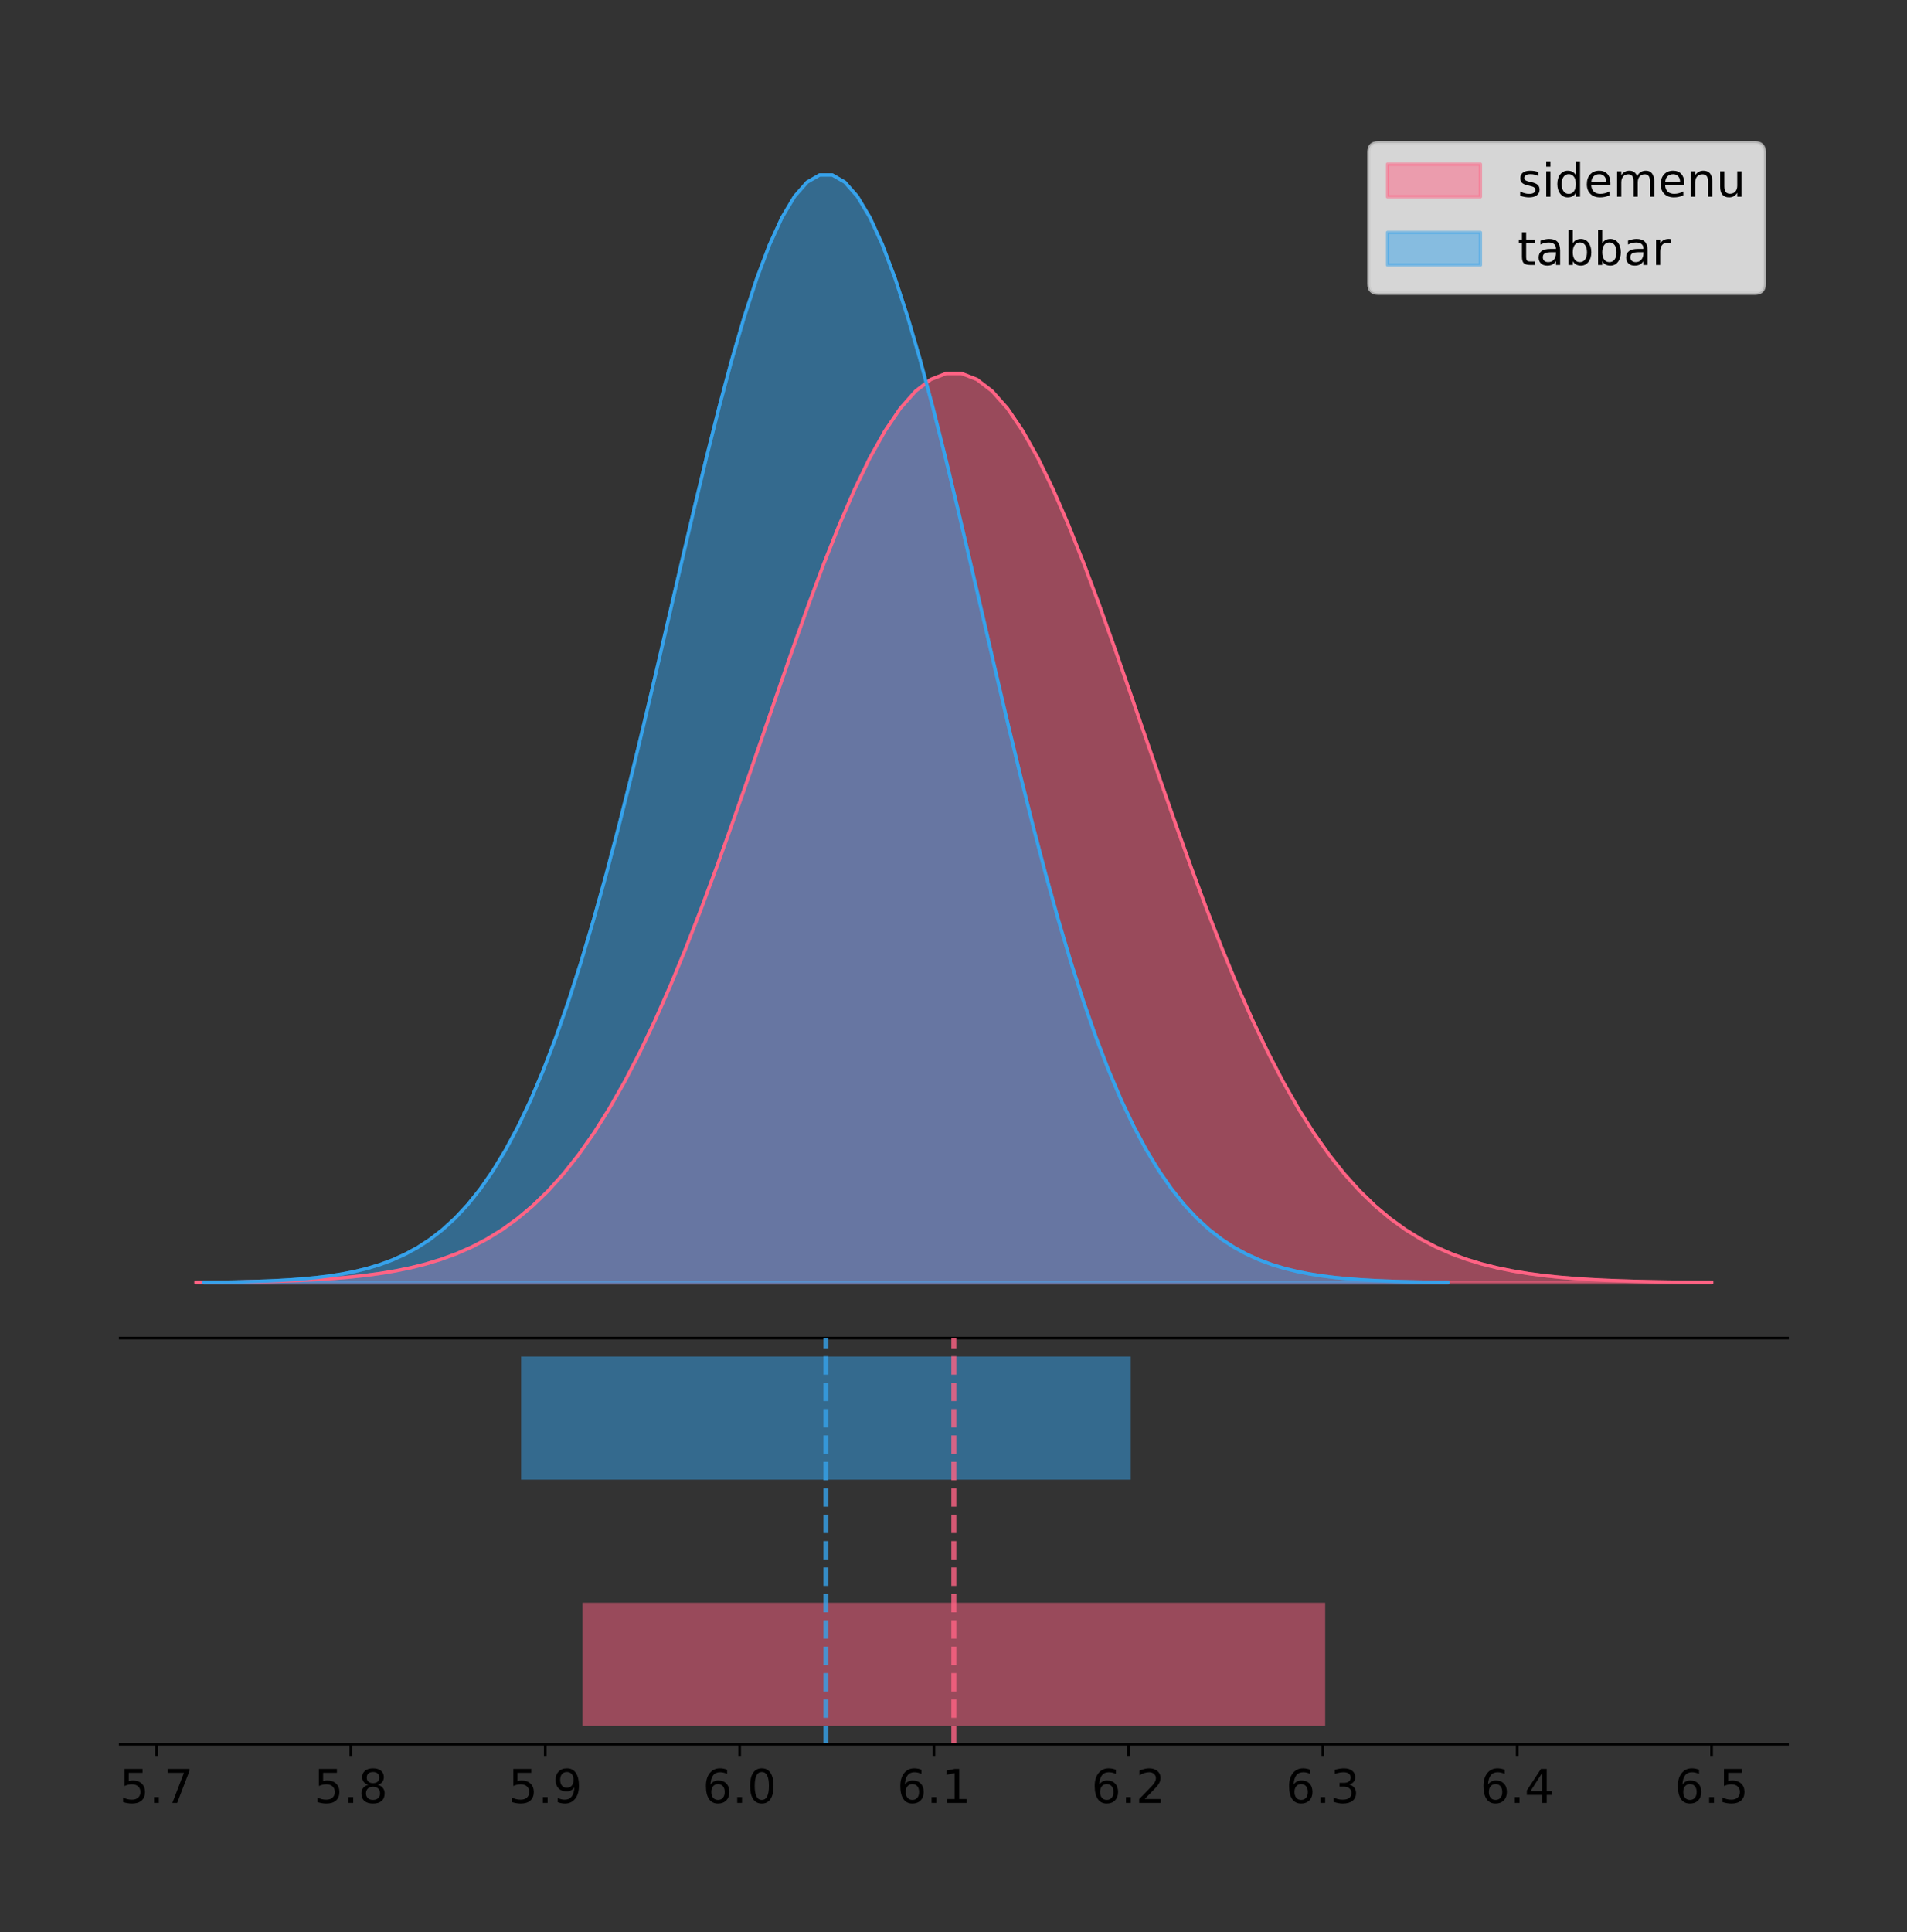 <?xml version="1.0" encoding="utf-8" standalone="no"?>
<!DOCTYPE svg PUBLIC "-//W3C//DTD SVG 1.1//EN"
  "http://www.w3.org/Graphics/SVG/1.1/DTD/svg11.dtd">
<!-- Created with matplotlib (https://matplotlib.org/) -->
<svg height="581.789pt" version="1.1" viewBox="0 0 574.407 581.789" width="574.407pt" xmlns="http://www.w3.org/2000/svg" xmlns:xlink="http://www.w3.org/1999/xlink">
 <rect x="0" y="0" width="574.407" height="581.789" fill="#333333" stroke="none"/>
 <defs>
  <style type="text/css">
*{stroke-linecap:butt;stroke-linejoin:round;}
  </style>
 </defs>
 <g id="figure_1">
  <g id="patch_1">
   <path d="M 0 581.789 
L 574.407 581.789 
L 574.407 0 
L 0 0 
z
" style="fill:none;"/>
  </g>
  <g id="axes_1">
   <g id="patch_2">
    <path d="M 36.207 402.93 
L 538.407 402.93 
L 538.407 36 
L 36.207 36 
z
" style="fill:none;"/>
   </g>
   <g id="PolyCollection_1">
    <defs>
     <path d="M 59.035 -195.538 
L 59.035 -195.63 
L 63.646 -195.665 
L 68.258 -195.711 
L 72.869 -195.773 
L 77.481 -195.856 
L 82.092 -195.964 
L 86.704 -196.106 
L 91.316 -196.291 
L 95.927 -196.528 
L 100.539 -196.832 
L 105.15 -197.218 
L 109.762 -197.706 
L 114.373 -198.316 
L 118.985 -199.076 
L 123.596 -200.013 
L 128.208 -201.162 
L 132.82 -202.56 
L 137.431 -204.249 
L 142.043 -206.273 
L 146.654 -208.682 
L 151.266 -211.526 
L 155.877 -214.859 
L 160.489 -218.736 
L 165.101 -223.208 
L 169.712 -228.328 
L 174.324 -234.143 
L 178.935 -240.693 
L 183.547 -248.01 
L 188.158 -256.117 
L 192.77 -265.021 
L 197.382 -274.714 
L 201.993 -285.173 
L 206.605 -296.353 
L 211.216 -308.189 
L 215.828 -320.595 
L 220.439 -333.464 
L 225.051 -346.668 
L 229.663 -360.057 
L 234.274 -373.468 
L 238.886 -386.718 
L 243.497 -399.619 
L 248.109 -411.972 
L 252.72 -423.579 
L 257.332 -434.245 
L 261.944 -443.783 
L 266.555 -452.022 
L 271.167 -458.809 
L 275.778 -464.017 
L 280.39 -467.547 
L 285.001 -469.329 
L 289.613 -469.329 
L 294.225 -467.547 
L 298.836 -464.017 
L 303.448 -458.809 
L 308.059 -452.022 
L 312.671 -443.783 
L 317.282 -434.245 
L 321.894 -423.579 
L 326.506 -411.972 
L 331.117 -399.619 
L 335.729 -386.718 
L 340.34 -373.468 
L 344.952 -360.057 
L 349.563 -346.668 
L 354.175 -333.464 
L 358.787 -320.595 
L 363.398 -308.189 
L 368.01 -296.353 
L 372.621 -285.173 
L 377.233 -274.714 
L 381.844 -265.021 
L 386.456 -256.117 
L 391.068 -248.01 
L 395.679 -240.693 
L 400.291 -234.143 
L 404.902 -228.328 
L 409.514 -223.208 
L 414.125 -218.736 
L 418.737 -214.859 
L 423.349 -211.526 
L 427.96 -208.682 
L 432.572 -206.273 
L 437.183 -204.249 
L 441.795 -202.56 
L 446.406 -201.162 
L 451.018 -200.013 
L 455.63 -199.076 
L 460.241 -198.316 
L 464.853 -197.706 
L 469.464 -197.218 
L 474.076 -196.832 
L 478.687 -196.528 
L 483.299 -196.291 
L 487.911 -196.106 
L 492.522 -195.964 
L 497.134 -195.856 
L 501.745 -195.773 
L 506.357 -195.711 
L 510.968 -195.665 
L 515.58 -195.63 
L 515.58 -195.538 
L 515.58 -195.538 
L 510.968 -195.538 
L 506.357 -195.538 
L 501.745 -195.538 
L 497.134 -195.538 
L 492.522 -195.538 
L 487.911 -195.538 
L 483.299 -195.538 
L 478.687 -195.538 
L 474.076 -195.538 
L 469.464 -195.538 
L 464.853 -195.538 
L 460.241 -195.538 
L 455.63 -195.538 
L 451.018 -195.538 
L 446.406 -195.538 
L 441.795 -195.538 
L 437.183 -195.538 
L 432.572 -195.538 
L 427.96 -195.538 
L 423.349 -195.538 
L 418.737 -195.538 
L 414.125 -195.538 
L 409.514 -195.538 
L 404.902 -195.538 
L 400.291 -195.538 
L 395.679 -195.538 
L 391.068 -195.538 
L 386.456 -195.538 
L 381.844 -195.538 
L 377.233 -195.538 
L 372.621 -195.538 
L 368.01 -195.538 
L 363.398 -195.538 
L 358.787 -195.538 
L 354.175 -195.538 
L 349.563 -195.538 
L 344.952 -195.538 
L 340.34 -195.538 
L 335.729 -195.538 
L 331.117 -195.538 
L 326.506 -195.538 
L 321.894 -195.538 
L 317.282 -195.538 
L 312.671 -195.538 
L 308.059 -195.538 
L 303.448 -195.538 
L 298.836 -195.538 
L 294.225 -195.538 
L 289.613 -195.538 
L 285.001 -195.538 
L 280.39 -195.538 
L 275.778 -195.538 
L 271.167 -195.538 
L 266.555 -195.538 
L 261.944 -195.538 
L 257.332 -195.538 
L 252.72 -195.538 
L 248.109 -195.538 
L 243.497 -195.538 
L 238.886 -195.538 
L 234.274 -195.538 
L 229.663 -195.538 
L 225.051 -195.538 
L 220.439 -195.538 
L 215.828 -195.538 
L 211.216 -195.538 
L 206.605 -195.538 
L 201.993 -195.538 
L 197.382 -195.538 
L 192.77 -195.538 
L 188.158 -195.538 
L 183.547 -195.538 
L 178.935 -195.538 
L 174.324 -195.538 
L 169.712 -195.538 
L 165.101 -195.538 
L 160.489 -195.538 
L 155.877 -195.538 
L 151.266 -195.538 
L 146.654 -195.538 
L 142.043 -195.538 
L 137.431 -195.538 
L 132.82 -195.538 
L 128.208 -195.538 
L 123.596 -195.538 
L 118.985 -195.538 
L 114.373 -195.538 
L 109.762 -195.538 
L 105.15 -195.538 
L 100.539 -195.538 
L 95.927 -195.538 
L 91.316 -195.538 
L 86.704 -195.538 
L 82.092 -195.538 
L 77.481 -195.538 
L 72.869 -195.538 
L 68.258 -195.538 
L 63.646 -195.538 
L 59.035 -195.538 
z
" id="m91080fe24b" style="stroke:#ff6384;stroke-opacity:0.5;"/>
    </defs>
    <g clip-path="url(#p69c4ca58b6)">
     <use style="fill:#ff6384;fill-opacity:0.5;stroke:#ff6384;stroke-opacity:0.5;" x="0" xlink:href="#m91080fe24b" y="581.789"/>
    </g>
   </g>
   <g id="PolyCollection_2">
    <defs>
     <path d="M 61.419 -195.538 
L 61.419 -195.65 
L 65.204 -195.692 
L 68.989 -195.749 
L 72.774 -195.825 
L 76.559 -195.925 
L 80.344 -196.058 
L 84.129 -196.23 
L 87.914 -196.455 
L 91.699 -196.744 
L 95.484 -197.115 
L 99.27 -197.585 
L 103.055 -198.179 
L 106.84 -198.923 
L 110.625 -199.848 
L 114.41 -200.99 
L 118.195 -202.39 
L 121.98 -204.093 
L 125.765 -206.151 
L 129.55 -208.617 
L 133.335 -211.552 
L 137.121 -215.017 
L 140.906 -219.078 
L 144.691 -223.801 
L 148.476 -229.25 
L 152.261 -235.488 
L 156.046 -242.572 
L 159.831 -250.552 
L 163.616 -259.468 
L 167.401 -269.344 
L 171.186 -280.192 
L 174.971 -292.002 
L 178.757 -304.744 
L 182.542 -318.365 
L 186.327 -332.786 
L 190.112 -347.901 
L 193.897 -363.58 
L 197.682 -379.667 
L 201.467 -395.98 
L 205.252 -412.318 
L 209.037 -428.462 
L 212.822 -444.18 
L 216.608 -459.23 
L 220.393 -473.372 
L 224.178 -486.366 
L 227.963 -497.987 
L 231.748 -508.025 
L 235.533 -516.294 
L 239.318 -522.64 
L 243.103 -526.94 
L 246.888 -529.111 
L 250.673 -529.111 
L 254.459 -526.94 
L 258.244 -522.64 
L 262.029 -516.294 
L 265.814 -508.025 
L 269.599 -497.987 
L 273.384 -486.366 
L 277.169 -473.372 
L 280.954 -459.23 
L 284.739 -444.18 
L 288.524 -428.462 
L 292.309 -412.318 
L 296.095 -395.98 
L 299.88 -379.667 
L 303.665 -363.58 
L 307.45 -347.901 
L 311.235 -332.786 
L 315.02 -318.365 
L 318.805 -304.744 
L 322.59 -292.002 
L 326.375 -280.192 
L 330.16 -269.344 
L 333.946 -259.468 
L 337.731 -250.552 
L 341.516 -242.572 
L 345.301 -235.488 
L 349.086 -229.25 
L 352.871 -223.801 
L 356.656 -219.078 
L 360.441 -215.017 
L 364.226 -211.552 
L 368.011 -208.617 
L 371.797 -206.151 
L 375.582 -204.093 
L 379.367 -202.39 
L 383.152 -200.99 
L 386.937 -199.848 
L 390.722 -198.923 
L 394.507 -198.179 
L 398.292 -197.585 
L 402.077 -197.115 
L 405.862 -196.744 
L 409.647 -196.455 
L 413.433 -196.23 
L 417.218 -196.058 
L 421.003 -195.925 
L 424.788 -195.825 
L 428.573 -195.749 
L 432.358 -195.692 
L 436.143 -195.65 
L 436.143 -195.538 
L 436.143 -195.538 
L 432.358 -195.538 
L 428.573 -195.538 
L 424.788 -195.538 
L 421.003 -195.538 
L 417.218 -195.538 
L 413.433 -195.538 
L 409.647 -195.538 
L 405.862 -195.538 
L 402.077 -195.538 
L 398.292 -195.538 
L 394.507 -195.538 
L 390.722 -195.538 
L 386.937 -195.538 
L 383.152 -195.538 
L 379.367 -195.538 
L 375.582 -195.538 
L 371.797 -195.538 
L 368.011 -195.538 
L 364.226 -195.538 
L 360.441 -195.538 
L 356.656 -195.538 
L 352.871 -195.538 
L 349.086 -195.538 
L 345.301 -195.538 
L 341.516 -195.538 
L 337.731 -195.538 
L 333.946 -195.538 
L 330.16 -195.538 
L 326.375 -195.538 
L 322.59 -195.538 
L 318.805 -195.538 
L 315.02 -195.538 
L 311.235 -195.538 
L 307.45 -195.538 
L 303.665 -195.538 
L 299.88 -195.538 
L 296.095 -195.538 
L 292.309 -195.538 
L 288.524 -195.538 
L 284.739 -195.538 
L 280.954 -195.538 
L 277.169 -195.538 
L 273.384 -195.538 
L 269.599 -195.538 
L 265.814 -195.538 
L 262.029 -195.538 
L 258.244 -195.538 
L 254.459 -195.538 
L 250.673 -195.538 
L 246.888 -195.538 
L 243.103 -195.538 
L 239.318 -195.538 
L 235.533 -195.538 
L 231.748 -195.538 
L 227.963 -195.538 
L 224.178 -195.538 
L 220.393 -195.538 
L 216.608 -195.538 
L 212.822 -195.538 
L 209.037 -195.538 
L 205.252 -195.538 
L 201.467 -195.538 
L 197.682 -195.538 
L 193.897 -195.538 
L 190.112 -195.538 
L 186.327 -195.538 
L 182.542 -195.538 
L 178.757 -195.538 
L 174.971 -195.538 
L 171.186 -195.538 
L 167.401 -195.538 
L 163.616 -195.538 
L 159.831 -195.538 
L 156.046 -195.538 
L 152.261 -195.538 
L 148.476 -195.538 
L 144.691 -195.538 
L 140.906 -195.538 
L 137.121 -195.538 
L 133.335 -195.538 
L 129.55 -195.538 
L 125.765 -195.538 
L 121.98 -195.538 
L 118.195 -195.538 
L 114.41 -195.538 
L 110.625 -195.538 
L 106.84 -195.538 
L 103.055 -195.538 
L 99.27 -195.538 
L 95.484 -195.538 
L 91.699 -195.538 
L 87.914 -195.538 
L 84.129 -195.538 
L 80.344 -195.538 
L 76.559 -195.538 
L 72.774 -195.538 
L 68.989 -195.538 
L 65.204 -195.538 
L 61.419 -195.538 
z
" id="m8e4eae8c50" style="stroke:#36a2eb;stroke-opacity:0.5;"/>
    </defs>
    <g clip-path="url(#p69c4ca58b6)">
     <use style="fill:#36a2eb;fill-opacity:0.5;stroke:#36a2eb;stroke-opacity:0.5;" x="0" xlink:href="#m8e4eae8c50" y="581.789"/>
    </g>
   </g>
   <g id="line2d_1">
    <path clip-path="url(#p69c4ca58b6)" d="M 59.035 386.159 
L 63.646 386.125 
L 68.258 386.078 
L 72.869 386.016 
L 77.481 385.933 
L 82.092 385.825 
L 86.704 385.683 
L 91.316 385.499 
L 95.927 385.261 
L 100.539 384.957 
L 105.15 384.571 
L 109.762 384.084 
L 114.373 383.473 
L 118.985 382.714 
L 123.596 381.776 
L 128.208 380.627 
L 132.82 379.229 
L 137.431 377.541 
L 142.043 375.516 
L 146.654 373.108 
L 151.266 370.263 
L 155.877 366.93 
L 160.489 363.054 
L 165.101 358.581 
L 169.712 353.461 
L 174.324 347.646 
L 178.935 341.096 
L 183.547 333.779 
L 188.158 325.672 
L 192.77 316.769 
L 197.382 307.075 
L 201.993 296.617 
L 206.605 285.437 
L 211.216 273.601 
L 215.828 261.194 
L 220.439 248.325 
L 225.051 235.122 
L 229.663 221.732 
L 234.274 208.322 
L 238.886 195.071 
L 243.497 182.17 
L 248.109 169.817 
L 252.72 158.21 
L 257.332 147.545 
L 261.944 138.007 
L 266.555 129.768 
L 271.167 122.98 
L 275.778 117.772 
L 280.39 114.243 
L 285.001 112.461 
L 289.613 112.461 
L 294.225 114.243 
L 298.836 117.772 
L 303.448 122.98 
L 308.059 129.768 
L 312.671 138.007 
L 317.282 147.545 
L 321.894 158.21 
L 326.506 169.817 
L 331.117 182.17 
L 335.729 195.071 
L 340.34 208.322 
L 344.952 221.732 
L 349.563 235.122 
L 354.175 248.325 
L 358.787 261.194 
L 363.398 273.601 
L 368.01 285.437 
L 372.621 296.617 
L 377.233 307.075 
L 381.844 316.769 
L 386.456 325.672 
L 391.068 333.779 
L 395.679 341.096 
L 400.291 347.646 
L 404.902 353.461 
L 409.514 358.581 
L 414.125 363.054 
L 418.737 366.93 
L 423.349 370.263 
L 427.96 373.108 
L 432.572 375.516 
L 437.183 377.541 
L 441.795 379.229 
L 446.406 380.627 
L 451.018 381.776 
L 455.63 382.714 
L 460.241 383.473 
L 464.853 384.084 
L 469.464 384.571 
L 474.076 384.957 
L 478.687 385.261 
L 483.299 385.499 
L 487.911 385.683 
L 492.522 385.825 
L 497.134 385.933 
L 501.745 386.016 
L 506.357 386.078 
L 510.968 386.125 
L 515.58 386.159 
" style="fill:none;stroke:#ff6384;stroke-linecap:square;"/>
   </g>
   <g id="line2d_2">
    <path clip-path="url(#p69c4ca58b6)" d="M 61.419 386.139 
L 65.204 386.097 
L 68.989 386.04 
L 72.774 385.965 
L 76.559 385.864 
L 80.344 385.732 
L 84.129 385.559 
L 87.914 385.334 
L 91.699 385.045 
L 95.484 384.675 
L 99.27 384.204 
L 103.055 383.61 
L 106.84 382.867 
L 110.625 381.941 
L 114.41 380.799 
L 118.195 379.399 
L 121.98 377.696 
L 125.765 375.639 
L 129.55 373.172 
L 133.335 370.238 
L 137.121 366.772 
L 140.906 362.711 
L 144.691 357.989 
L 148.476 352.539 
L 152.261 346.301 
L 156.046 339.217 
L 159.831 331.237 
L 163.616 322.322 
L 167.401 312.445 
L 171.186 301.597 
L 174.971 289.787 
L 178.757 277.045 
L 182.542 263.424 
L 186.327 249.004 
L 190.112 233.888 
L 193.897 218.209 
L 197.682 202.123 
L 201.467 185.809 
L 205.252 169.471 
L 209.037 153.327 
L 212.822 137.61 
L 216.608 122.559 
L 220.393 108.418 
L 224.178 95.423 
L 227.963 83.803 
L 231.748 73.765 
L 235.533 65.495 
L 239.318 59.15 
L 243.103 54.85 
L 246.888 52.679 
L 250.673 52.679 
L 254.459 54.85 
L 258.244 59.15 
L 262.029 65.495 
L 265.814 73.765 
L 269.599 83.803 
L 273.384 95.423 
L 277.169 108.418 
L 280.954 122.559 
L 284.739 137.61 
L 288.524 153.327 
L 292.309 169.471 
L 296.095 185.809 
L 299.88 202.123 
L 303.665 218.209 
L 307.45 233.888 
L 311.235 249.004 
L 315.02 263.424 
L 318.805 277.045 
L 322.59 289.787 
L 326.375 301.597 
L 330.16 312.445 
L 333.946 322.322 
L 337.731 331.237 
L 341.516 339.217 
L 345.301 346.301 
L 349.086 352.539 
L 352.871 357.989 
L 356.656 362.711 
L 360.441 366.772 
L 364.226 370.238 
L 368.011 373.172 
L 371.797 375.639 
L 375.582 377.696 
L 379.367 379.399 
L 383.152 380.799 
L 386.937 381.941 
L 390.722 382.867 
L 394.507 383.61 
L 398.292 384.204 
L 402.077 384.675 
L 405.862 385.045 
L 409.647 385.334 
L 413.433 385.559 
L 417.218 385.732 
L 421.003 385.864 
L 424.788 385.965 
L 428.573 386.04 
L 432.358 386.097 
L 436.143 386.139 
" style="fill:none;stroke:#36a2eb;stroke-linecap:square;"/>
   </g>
   <g id="patch_3">
    <path d="M 36.207 402.93 
L 538.407 402.93 
" style="fill:none;stroke:#000000;stroke-linecap:square;stroke-linejoin:miter;stroke-width:0.8;"/>
   </g>
   <g id="legend_1">
    <g id="patch_4">
     <path d="M 415.126 88.299 
L 528.607 88.299 
Q 531.407 88.299 531.407 85.499 
L 531.407 45.8 
Q 531.407 43 528.607 43 
L 415.126 43 
Q 412.326 43 412.326 45.8 
L 412.326 85.499 
Q 412.326 88.299 415.126 88.299 
z
" style="fill:#ffffff;opacity:0.8;stroke:#cccccc;stroke-linejoin:miter;"/>
    </g>
    <g id="patch_5">
     <path d="M 417.926 59.238 
L 445.926 59.238 
L 445.926 49.438 
L 417.926 49.438 
z
" style="fill:#ff6384;opacity:0.5;stroke:#ff6384;stroke-linejoin:miter;"/>
    </g>
    <g id="text_1">
     <!-- sidemenu -->
     <defs>
      <path d="M 44.281 53.078 
L 44.281 44.578 
Q 40.484 46.531 36.375 47.5 
Q 32.281 48.484 27.875 48.484 
Q 21.188 48.484 17.844 46.438 
Q 14.5 44.391 14.5 40.281 
Q 14.5 37.156 16.891 35.375 
Q 19.281 33.594 26.516 31.984 
L 29.594 31.297 
Q 39.156 29.25 43.188 25.516 
Q 47.219 21.781 47.219 15.094 
Q 47.219 7.469 41.188 3.016 
Q 35.156 -1.422 24.609 -1.422 
Q 20.219 -1.422 15.453 -0.562 
Q 10.688 0.297 5.422 2 
L 5.422 11.281 
Q 10.406 8.688 15.234 7.391 
Q 20.062 6.109 24.812 6.109 
Q 31.156 6.109 34.562 8.281 
Q 37.984 10.453 37.984 14.406 
Q 37.984 18.062 35.516 20.016 
Q 33.062 21.969 24.703 23.781 
L 21.578 24.516 
Q 13.234 26.266 9.516 29.906 
Q 5.812 33.547 5.812 39.891 
Q 5.812 47.609 11.281 51.797 
Q 16.75 56 26.812 56 
Q 31.781 56 36.172 55.266 
Q 40.578 54.547 44.281 53.078 
z
" id="DejaVuSans-115"/>
      <path d="M 9.422 54.688 
L 18.406 54.688 
L 18.406 0 
L 9.422 0 
z
M 9.422 75.984 
L 18.406 75.984 
L 18.406 64.594 
L 9.422 64.594 
z
" id="DejaVuSans-105"/>
      <path d="M 45.406 46.391 
L 45.406 75.984 
L 54.391 75.984 
L 54.391 0 
L 45.406 0 
L 45.406 8.203 
Q 42.578 3.328 38.25 0.953 
Q 33.938 -1.422 27.875 -1.422 
Q 17.969 -1.422 11.734 6.484 
Q 5.516 14.406 5.516 27.297 
Q 5.516 40.188 11.734 48.094 
Q 17.969 56 27.875 56 
Q 33.938 56 38.25 53.625 
Q 42.578 51.266 45.406 46.391 
z
M 14.797 27.297 
Q 14.797 17.391 18.875 11.75 
Q 22.953 6.109 30.078 6.109 
Q 37.203 6.109 41.297 11.75 
Q 45.406 17.391 45.406 27.297 
Q 45.406 37.203 41.297 42.844 
Q 37.203 48.484 30.078 48.484 
Q 22.953 48.484 18.875 42.844 
Q 14.797 37.203 14.797 27.297 
z
" id="DejaVuSans-100"/>
      <path d="M 56.203 29.594 
L 56.203 25.203 
L 14.891 25.203 
Q 15.484 15.922 20.484 11.062 
Q 25.484 6.203 34.422 6.203 
Q 39.594 6.203 44.453 7.469 
Q 49.312 8.734 54.109 11.281 
L 54.109 2.781 
Q 49.266 0.734 44.188 -0.344 
Q 39.109 -1.422 33.891 -1.422 
Q 20.797 -1.422 13.156 6.188 
Q 5.516 13.812 5.516 26.812 
Q 5.516 40.234 12.766 48.109 
Q 20.016 56 32.328 56 
Q 43.359 56 49.781 48.891 
Q 56.203 41.797 56.203 29.594 
z
M 47.219 32.234 
Q 47.125 39.594 43.094 43.984 
Q 39.062 48.391 32.422 48.391 
Q 24.906 48.391 20.391 44.141 
Q 15.875 39.891 15.188 32.172 
z
" id="DejaVuSans-101"/>
      <path d="M 52 44.188 
Q 55.375 50.25 60.062 53.125 
Q 64.75 56 71.094 56 
Q 79.641 56 84.281 50.016 
Q 88.922 44.047 88.922 33.016 
L 88.922 0 
L 79.891 0 
L 79.891 32.719 
Q 79.891 40.578 77.094 44.375 
Q 74.312 48.188 68.609 48.188 
Q 61.625 48.188 57.562 43.547 
Q 53.516 38.922 53.516 30.906 
L 53.516 0 
L 44.484 0 
L 44.484 32.719 
Q 44.484 40.625 41.703 44.406 
Q 38.922 48.188 33.109 48.188 
Q 26.219 48.188 22.156 43.531 
Q 18.109 38.875 18.109 30.906 
L 18.109 0 
L 9.078 0 
L 9.078 54.688 
L 18.109 54.688 
L 18.109 46.188 
Q 21.188 51.219 25.484 53.609 
Q 29.781 56 35.688 56 
Q 41.656 56 45.828 52.969 
Q 50 49.953 52 44.188 
z
" id="DejaVuSans-109"/>
      <path d="M 54.891 33.016 
L 54.891 0 
L 45.906 0 
L 45.906 32.719 
Q 45.906 40.484 42.875 44.328 
Q 39.844 48.188 33.797 48.188 
Q 26.516 48.188 22.312 43.547 
Q 18.109 38.922 18.109 30.906 
L 18.109 0 
L 9.078 0 
L 9.078 54.688 
L 18.109 54.688 
L 18.109 46.188 
Q 21.344 51.125 25.703 53.562 
Q 30.078 56 35.797 56 
Q 45.219 56 50.047 50.172 
Q 54.891 44.344 54.891 33.016 
z
" id="DejaVuSans-110"/>
      <path d="M 8.5 21.578 
L 8.5 54.688 
L 17.484 54.688 
L 17.484 21.922 
Q 17.484 14.156 20.5 10.266 
Q 23.531 6.391 29.594 6.391 
Q 36.859 6.391 41.078 11.031 
Q 45.312 15.672 45.312 23.688 
L 45.312 54.688 
L 54.297 54.688 
L 54.297 0 
L 45.312 0 
L 45.312 8.406 
Q 42.047 3.422 37.719 1 
Q 33.406 -1.422 27.688 -1.422 
Q 18.266 -1.422 13.375 4.438 
Q 8.5 10.297 8.5 21.578 
z
M 31.109 56 
z
" id="DejaVuSans-117"/>
     </defs>
     <g transform="translate(457.126 59.238)scale(0.14 -0.14)">
      <use xlink:href="#DejaVuSans-115"/>
      <use x="52.1" xlink:href="#DejaVuSans-105"/>
      <use x="79.883" xlink:href="#DejaVuSans-100"/>
      <use x="143.359" xlink:href="#DejaVuSans-101"/>
      <use x="204.883" xlink:href="#DejaVuSans-109"/>
      <use x="302.295" xlink:href="#DejaVuSans-101"/>
      <use x="363.818" xlink:href="#DejaVuSans-110"/>
      <use x="427.197" xlink:href="#DejaVuSans-117"/>
     </g>
    </g>
    <g id="patch_6">
     <path d="M 417.926 79.787 
L 445.926 79.787 
L 445.926 69.987 
L 417.926 69.987 
z
" style="fill:#36a2eb;opacity:0.5;stroke:#36a2eb;stroke-linejoin:miter;"/>
    </g>
    <g id="text_2">
     <!-- tabbar -->
     <defs>
      <path d="M 18.312 70.219 
L 18.312 54.688 
L 36.812 54.688 
L 36.812 47.703 
L 18.312 47.703 
L 18.312 18.016 
Q 18.312 11.328 20.141 9.422 
Q 21.969 7.516 27.594 7.516 
L 36.812 7.516 
L 36.812 0 
L 27.594 0 
Q 17.188 0 13.234 3.875 
Q 9.281 7.766 9.281 18.016 
L 9.281 47.703 
L 2.688 47.703 
L 2.688 54.688 
L 9.281 54.688 
L 9.281 70.219 
z
" id="DejaVuSans-116"/>
      <path d="M 34.281 27.484 
Q 23.391 27.484 19.188 25 
Q 14.984 22.516 14.984 16.5 
Q 14.984 11.719 18.141 8.906 
Q 21.297 6.109 26.703 6.109 
Q 34.188 6.109 38.703 11.406 
Q 43.219 16.703 43.219 25.484 
L 43.219 27.484 
z
M 52.203 31.203 
L 52.203 0 
L 43.219 0 
L 43.219 8.297 
Q 40.141 3.328 35.547 0.953 
Q 30.953 -1.422 24.312 -1.422 
Q 15.922 -1.422 10.953 3.297 
Q 6 8.016 6 15.922 
Q 6 25.141 12.172 29.828 
Q 18.359 34.516 30.609 34.516 
L 43.219 34.516 
L 43.219 35.406 
Q 43.219 41.609 39.141 45 
Q 35.062 48.391 27.688 48.391 
Q 23 48.391 18.547 47.266 
Q 14.109 46.141 10.016 43.891 
L 10.016 52.203 
Q 14.938 54.109 19.578 55.047 
Q 24.219 56 28.609 56 
Q 40.484 56 46.344 49.844 
Q 52.203 43.703 52.203 31.203 
z
" id="DejaVuSans-97"/>
      <path d="M 48.688 27.297 
Q 48.688 37.203 44.609 42.844 
Q 40.531 48.484 33.406 48.484 
Q 26.266 48.484 22.188 42.844 
Q 18.109 37.203 18.109 27.297 
Q 18.109 17.391 22.188 11.75 
Q 26.266 6.109 33.406 6.109 
Q 40.531 6.109 44.609 11.75 
Q 48.688 17.391 48.688 27.297 
z
M 18.109 46.391 
Q 20.953 51.266 25.266 53.625 
Q 29.594 56 35.594 56 
Q 45.562 56 51.781 48.094 
Q 58.016 40.188 58.016 27.297 
Q 58.016 14.406 51.781 6.484 
Q 45.562 -1.422 35.594 -1.422 
Q 29.594 -1.422 25.266 0.953 
Q 20.953 3.328 18.109 8.203 
L 18.109 0 
L 9.078 0 
L 9.078 75.984 
L 18.109 75.984 
z
" id="DejaVuSans-98"/>
      <path d="M 41.109 46.297 
Q 39.594 47.172 37.812 47.578 
Q 36.031 48 33.891 48 
Q 26.266 48 22.188 43.047 
Q 18.109 38.094 18.109 28.812 
L 18.109 0 
L 9.078 0 
L 9.078 54.688 
L 18.109 54.688 
L 18.109 46.188 
Q 20.953 51.172 25.484 53.578 
Q 30.031 56 36.531 56 
Q 37.453 56 38.578 55.875 
Q 39.703 55.766 41.062 55.516 
z
" id="DejaVuSans-114"/>
     </defs>
     <g transform="translate(457.126 79.787)scale(0.14 -0.14)">
      <use xlink:href="#DejaVuSans-116"/>
      <use x="39.209" xlink:href="#DejaVuSans-97"/>
      <use x="100.488" xlink:href="#DejaVuSans-98"/>
      <use x="163.965" xlink:href="#DejaVuSans-98"/>
      <use x="227.441" xlink:href="#DejaVuSans-97"/>
      <use x="288.721" xlink:href="#DejaVuSans-114"/>
     </g>
    </g>
   </g>
  </g>
  <g id="axes_2">
   <g id="patch_7">
    <path d="M 36.207 525.24 
L 538.407 525.24 
L 538.407 402.93 
L 36.207 402.93 
z
" style="fill:none;"/>
   </g>
   <g id="patch_8">
    <path clip-path="url(#p869b5d5b73)" d="M 175.454 519.68 
L 399.161 519.68 
L 399.161 482.617 
L 175.454 482.617 
z
" style="fill:#ff6384;opacity:0.5;"/>
   </g>
   <g id="patch_9">
    <path clip-path="url(#p869b5d5b73)" d="M 156.973 445.553 
L 340.588 445.553 
L 340.588 408.49 
L 156.973 408.49 
z
" style="fill:#36a2eb;opacity:0.5;"/>
   </g>
   <g id="matplotlib.axis_1">
    <g id="xtick_1">
     <g id="line2d_3">
      <defs>
       <path d="M 0 0 
L 0 3.5 
" id="m08d2ca0488" style="stroke:#000000;stroke-width:0.8;"/>
      </defs>
      <g>
       <use style="stroke:#000000;stroke-width:0.8;" x="47.132" xlink:href="#m08d2ca0488" y="525.24"/>
      </g>
     </g>
     <g id="text_3">
      <!-- 5.7 -->
      <defs>
       <path d="M 10.797 72.906 
L 49.516 72.906 
L 49.516 64.594 
L 19.828 64.594 
L 19.828 46.734 
Q 21.969 47.469 24.109 47.828 
Q 26.266 48.188 28.422 48.188 
Q 40.625 48.188 47.75 41.5 
Q 54.891 34.812 54.891 23.391 
Q 54.891 11.625 47.562 5.094 
Q 40.234 -1.422 26.906 -1.422 
Q 22.312 -1.422 17.547 -0.641 
Q 12.797 0.141 7.719 1.703 
L 7.719 11.625 
Q 12.109 9.234 16.797 8.062 
Q 21.484 6.891 26.703 6.891 
Q 35.156 6.891 40.078 11.328 
Q 45.016 15.766 45.016 23.391 
Q 45.016 31 40.078 35.438 
Q 35.156 39.891 26.703 39.891 
Q 22.75 39.891 18.812 39.016 
Q 14.891 38.141 10.797 36.281 
z
" id="DejaVuSans-53"/>
       <path d="M 10.688 12.406 
L 21 12.406 
L 21 0 
L 10.688 0 
z
" id="DejaVuSans-46"/>
       <path d="M 8.203 72.906 
L 55.078 72.906 
L 55.078 68.703 
L 28.609 0 
L 18.312 0 
L 43.219 64.594 
L 8.203 64.594 
z
" id="DejaVuSans-55"/>
      </defs>
      <g transform="translate(36 542.878)scale(0.14 -0.14)">
       <use xlink:href="#DejaVuSans-53"/>
       <use x="63.623" xlink:href="#DejaVuSans-46"/>
       <use x="95.41" xlink:href="#DejaVuSans-55"/>
      </g>
     </g>
    </g>
    <g id="xtick_2">
     <g id="line2d_4">
      <g>
       <use style="stroke:#000000;stroke-width:0.8;" x="105.683" xlink:href="#m08d2ca0488" y="525.24"/>
      </g>
     </g>
     <g id="text_4">
      <!-- 5.8 -->
      <defs>
       <path d="M 31.781 34.625 
Q 24.75 34.625 20.719 30.859 
Q 16.703 27.094 16.703 20.516 
Q 16.703 13.922 20.719 10.156 
Q 24.75 6.391 31.781 6.391 
Q 38.812 6.391 42.859 10.172 
Q 46.922 13.969 46.922 20.516 
Q 46.922 27.094 42.891 30.859 
Q 38.875 34.625 31.781 34.625 
z
M 21.922 38.812 
Q 15.578 40.375 12.031 44.719 
Q 8.5 49.078 8.5 55.328 
Q 8.5 64.062 14.719 69.141 
Q 20.953 74.219 31.781 74.219 
Q 42.672 74.219 48.875 69.141 
Q 55.078 64.062 55.078 55.328 
Q 55.078 49.078 51.531 44.719 
Q 48 40.375 41.703 38.812 
Q 48.828 37.156 52.797 32.312 
Q 56.781 27.484 56.781 20.516 
Q 56.781 9.906 50.312 4.234 
Q 43.844 -1.422 31.781 -1.422 
Q 19.734 -1.422 13.25 4.234 
Q 6.781 9.906 6.781 20.516 
Q 6.781 27.484 10.781 32.312 
Q 14.797 37.156 21.922 38.812 
z
M 18.312 54.391 
Q 18.312 48.734 21.844 45.562 
Q 25.391 42.391 31.781 42.391 
Q 38.141 42.391 41.719 45.562 
Q 45.312 48.734 45.312 54.391 
Q 45.312 60.062 41.719 63.234 
Q 38.141 66.406 31.781 66.406 
Q 25.391 66.406 21.844 63.234 
Q 18.312 60.062 18.312 54.391 
z
" id="DejaVuSans-56"/>
      </defs>
      <g transform="translate(94.551 542.878)scale(0.14 -0.14)">
       <use xlink:href="#DejaVuSans-53"/>
       <use x="63.623" xlink:href="#DejaVuSans-46"/>
       <use x="95.41" xlink:href="#DejaVuSans-56"/>
      </g>
     </g>
    </g>
    <g id="xtick_3">
     <g id="line2d_5">
      <g>
       <use style="stroke:#000000;stroke-width:0.8;" x="164.234" xlink:href="#m08d2ca0488" y="525.24"/>
      </g>
     </g>
     <g id="text_5">
      <!-- 5.9 -->
      <defs>
       <path d="M 10.984 1.516 
L 10.984 10.5 
Q 14.703 8.734 18.5 7.812 
Q 22.312 6.891 25.984 6.891 
Q 35.75 6.891 40.891 13.453 
Q 46.047 20.016 46.781 33.406 
Q 43.953 29.203 39.594 26.953 
Q 35.25 24.703 29.984 24.703 
Q 19.047 24.703 12.672 31.312 
Q 6.297 37.938 6.297 49.422 
Q 6.297 60.641 12.938 67.422 
Q 19.578 74.219 30.609 74.219 
Q 43.266 74.219 49.922 64.516 
Q 56.594 54.828 56.594 36.375 
Q 56.594 19.141 48.406 8.859 
Q 40.234 -1.422 26.422 -1.422 
Q 22.703 -1.422 18.891 -0.688 
Q 15.094 0.047 10.984 1.516 
z
M 30.609 32.422 
Q 37.25 32.422 41.125 36.953 
Q 45.016 41.5 45.016 49.422 
Q 45.016 57.281 41.125 61.844 
Q 37.25 66.406 30.609 66.406 
Q 23.969 66.406 20.094 61.844 
Q 16.219 57.281 16.219 49.422 
Q 16.219 41.5 20.094 36.953 
Q 23.969 32.422 30.609 32.422 
z
" id="DejaVuSans-57"/>
      </defs>
      <g transform="translate(153.101 542.878)scale(0.14 -0.14)">
       <use xlink:href="#DejaVuSans-53"/>
       <use x="63.623" xlink:href="#DejaVuSans-46"/>
       <use x="95.41" xlink:href="#DejaVuSans-57"/>
      </g>
     </g>
    </g>
    <g id="xtick_4">
     <g id="line2d_6">
      <g>
       <use style="stroke:#000000;stroke-width:0.8;" x="222.784" xlink:href="#m08d2ca0488" y="525.24"/>
      </g>
     </g>
     <g id="text_6">
      <!-- 6.0 -->
      <defs>
       <path d="M 33.016 40.375 
Q 26.375 40.375 22.484 35.828 
Q 18.609 31.297 18.609 23.391 
Q 18.609 15.531 22.484 10.953 
Q 26.375 6.391 33.016 6.391 
Q 39.656 6.391 43.531 10.953 
Q 47.406 15.531 47.406 23.391 
Q 47.406 31.297 43.531 35.828 
Q 39.656 40.375 33.016 40.375 
z
M 52.594 71.297 
L 52.594 62.312 
Q 48.875 64.062 45.094 64.984 
Q 41.312 65.922 37.594 65.922 
Q 27.828 65.922 22.672 59.328 
Q 17.531 52.734 16.797 39.406 
Q 19.672 43.656 24.016 45.922 
Q 28.375 48.188 33.594 48.188 
Q 44.578 48.188 50.953 41.516 
Q 57.328 34.859 57.328 23.391 
Q 57.328 12.156 50.688 5.359 
Q 44.047 -1.422 33.016 -1.422 
Q 20.359 -1.422 13.672 8.266 
Q 6.984 17.969 6.984 36.375 
Q 6.984 53.656 15.188 63.938 
Q 23.391 74.219 37.203 74.219 
Q 40.922 74.219 44.703 73.484 
Q 48.484 72.75 52.594 71.297 
z
" id="DejaVuSans-54"/>
       <path d="M 31.781 66.406 
Q 24.172 66.406 20.328 58.906 
Q 16.5 51.422 16.5 36.375 
Q 16.5 21.391 20.328 13.891 
Q 24.172 6.391 31.781 6.391 
Q 39.453 6.391 43.281 13.891 
Q 47.125 21.391 47.125 36.375 
Q 47.125 51.422 43.281 58.906 
Q 39.453 66.406 31.781 66.406 
z
M 31.781 74.219 
Q 44.047 74.219 50.516 64.516 
Q 56.984 54.828 56.984 36.375 
Q 56.984 17.969 50.516 8.266 
Q 44.047 -1.422 31.781 -1.422 
Q 19.531 -1.422 13.062 8.266 
Q 6.594 17.969 6.594 36.375 
Q 6.594 54.828 13.062 64.516 
Q 19.531 74.219 31.781 74.219 
z
" id="DejaVuSans-48"/>
      </defs>
      <g transform="translate(211.652 542.878)scale(0.14 -0.14)">
       <use xlink:href="#DejaVuSans-54"/>
       <use x="63.623" xlink:href="#DejaVuSans-46"/>
       <use x="95.41" xlink:href="#DejaVuSans-48"/>
      </g>
     </g>
    </g>
    <g id="xtick_5">
     <g id="line2d_7">
      <g>
       <use style="stroke:#000000;stroke-width:0.8;" x="281.335" xlink:href="#m08d2ca0488" y="525.24"/>
      </g>
     </g>
     <g id="text_7">
      <!-- 6.1 -->
      <defs>
       <path d="M 12.406 8.297 
L 28.516 8.297 
L 28.516 63.922 
L 10.984 60.406 
L 10.984 69.391 
L 28.422 72.906 
L 38.281 72.906 
L 38.281 8.297 
L 54.391 8.297 
L 54.391 0 
L 12.406 0 
z
" id="DejaVuSans-49"/>
      </defs>
      <g transform="translate(270.203 542.878)scale(0.14 -0.14)">
       <use xlink:href="#DejaVuSans-54"/>
       <use x="63.623" xlink:href="#DejaVuSans-46"/>
       <use x="95.41" xlink:href="#DejaVuSans-49"/>
      </g>
     </g>
    </g>
    <g id="xtick_6">
     <g id="line2d_8">
      <g>
       <use style="stroke:#000000;stroke-width:0.8;" x="339.886" xlink:href="#m08d2ca0488" y="525.24"/>
      </g>
     </g>
     <g id="text_8">
      <!-- 6.2 -->
      <defs>
       <path d="M 19.188 8.297 
L 53.609 8.297 
L 53.609 0 
L 7.328 0 
L 7.328 8.297 
Q 12.938 14.109 22.625 23.891 
Q 32.328 33.688 34.812 36.531 
Q 39.547 41.844 41.422 45.531 
Q 43.312 49.219 43.312 52.781 
Q 43.312 58.594 39.234 62.25 
Q 35.156 65.922 28.609 65.922 
Q 23.969 65.922 18.812 64.312 
Q 13.672 62.703 7.812 59.422 
L 7.812 69.391 
Q 13.766 71.781 18.938 73 
Q 24.125 74.219 28.422 74.219 
Q 39.75 74.219 46.484 68.547 
Q 53.219 62.891 53.219 53.422 
Q 53.219 48.922 51.531 44.891 
Q 49.859 40.875 45.406 35.406 
Q 44.188 33.984 37.641 27.219 
Q 31.109 20.453 19.188 8.297 
z
" id="DejaVuSans-50"/>
      </defs>
      <g transform="translate(328.754 542.878)scale(0.14 -0.14)">
       <use xlink:href="#DejaVuSans-54"/>
       <use x="63.623" xlink:href="#DejaVuSans-46"/>
       <use x="95.41" xlink:href="#DejaVuSans-50"/>
      </g>
     </g>
    </g>
    <g id="xtick_7">
     <g id="line2d_9">
      <g>
       <use style="stroke:#000000;stroke-width:0.8;" x="398.437" xlink:href="#m08d2ca0488" y="525.24"/>
      </g>
     </g>
     <g id="text_9">
      <!-- 6.3 -->
      <defs>
       <path d="M 40.578 39.312 
Q 47.656 37.797 51.625 33 
Q 55.609 28.219 55.609 21.188 
Q 55.609 10.406 48.188 4.484 
Q 40.766 -1.422 27.094 -1.422 
Q 22.516 -1.422 17.656 -0.516 
Q 12.797 0.391 7.625 2.203 
L 7.625 11.719 
Q 11.719 9.328 16.594 8.109 
Q 21.484 6.891 26.812 6.891 
Q 36.078 6.891 40.938 10.547 
Q 45.797 14.203 45.797 21.188 
Q 45.797 27.641 41.281 31.266 
Q 36.766 34.906 28.719 34.906 
L 20.219 34.906 
L 20.219 43.016 
L 29.109 43.016 
Q 36.375 43.016 40.234 45.922 
Q 44.094 48.828 44.094 54.297 
Q 44.094 59.906 40.109 62.906 
Q 36.141 65.922 28.719 65.922 
Q 24.656 65.922 20.016 65.031 
Q 15.375 64.156 9.812 62.312 
L 9.812 71.094 
Q 15.438 72.656 20.344 73.438 
Q 25.25 74.219 29.594 74.219 
Q 40.828 74.219 47.359 69.109 
Q 53.906 64.016 53.906 55.328 
Q 53.906 49.266 50.438 45.094 
Q 46.969 40.922 40.578 39.312 
z
" id="DejaVuSans-51"/>
      </defs>
      <g transform="translate(387.304 542.878)scale(0.14 -0.14)">
       <use xlink:href="#DejaVuSans-54"/>
       <use x="63.623" xlink:href="#DejaVuSans-46"/>
       <use x="95.41" xlink:href="#DejaVuSans-51"/>
      </g>
     </g>
    </g>
    <g id="xtick_8">
     <g id="line2d_10">
      <g>
       <use style="stroke:#000000;stroke-width:0.8;" x="456.987" xlink:href="#m08d2ca0488" y="525.24"/>
      </g>
     </g>
     <g id="text_10">
      <!-- 6.4 -->
      <defs>
       <path d="M 37.797 64.312 
L 12.891 25.391 
L 37.797 25.391 
z
M 35.203 72.906 
L 47.609 72.906 
L 47.609 25.391 
L 58.016 25.391 
L 58.016 17.188 
L 47.609 17.188 
L 47.609 0 
L 37.797 0 
L 37.797 17.188 
L 4.891 17.188 
L 4.891 26.703 
z
" id="DejaVuSans-52"/>
      </defs>
      <g transform="translate(445.855 542.878)scale(0.14 -0.14)">
       <use xlink:href="#DejaVuSans-54"/>
       <use x="63.623" xlink:href="#DejaVuSans-46"/>
       <use x="95.41" xlink:href="#DejaVuSans-52"/>
      </g>
     </g>
    </g>
    <g id="xtick_9">
     <g id="line2d_11">
      <g>
       <use style="stroke:#000000;stroke-width:0.8;" x="515.538" xlink:href="#m08d2ca0488" y="525.24"/>
      </g>
     </g>
     <g id="text_11">
      <!-- 6.5 -->
      <g transform="translate(504.406 542.878)scale(0.14 -0.14)">
       <use xlink:href="#DejaVuSans-54"/>
       <use x="63.623" xlink:href="#DejaVuSans-46"/>
       <use x="95.41" xlink:href="#DejaVuSans-53"/>
      </g>
     </g>
    </g>
   </g>
   <g id="line2d_12">
    <path clip-path="url(#p869b5d5b73)" d="M 287.307 525.24 
L 287.307 402.93 
" style="fill:none;stroke:#ff6384;stroke-dasharray:5.55,2.4;stroke-dashoffset:0;stroke-opacity:0.8;stroke-width:1.5;"/>
   </g>
   <g id="line2d_13">
    <path clip-path="url(#p869b5d5b73)" d="M 248.781 525.24 
L 248.781 402.93 
" style="fill:none;stroke:#36a2eb;stroke-dasharray:5.55,2.4;stroke-dashoffset:0;stroke-opacity:0.8;stroke-width:1.5;"/>
   </g>
   <g id="patch_10">
    <path d="M 36.207 525.24 
L 538.407 525.24 
" style="fill:none;stroke:#000000;stroke-linecap:square;stroke-linejoin:miter;stroke-width:0.8;"/>
   </g>
  </g>
 </g>
 <defs>
  <clipPath id="p69c4ca58b6">
   <rect height="366.93" width="502.2" x="36.207" y="36"/>
  </clipPath>
  <clipPath id="p869b5d5b73">
   <rect height="122.31" width="502.2" x="36.207" y="402.93"/>
  </clipPath>
 </defs>
</svg>
